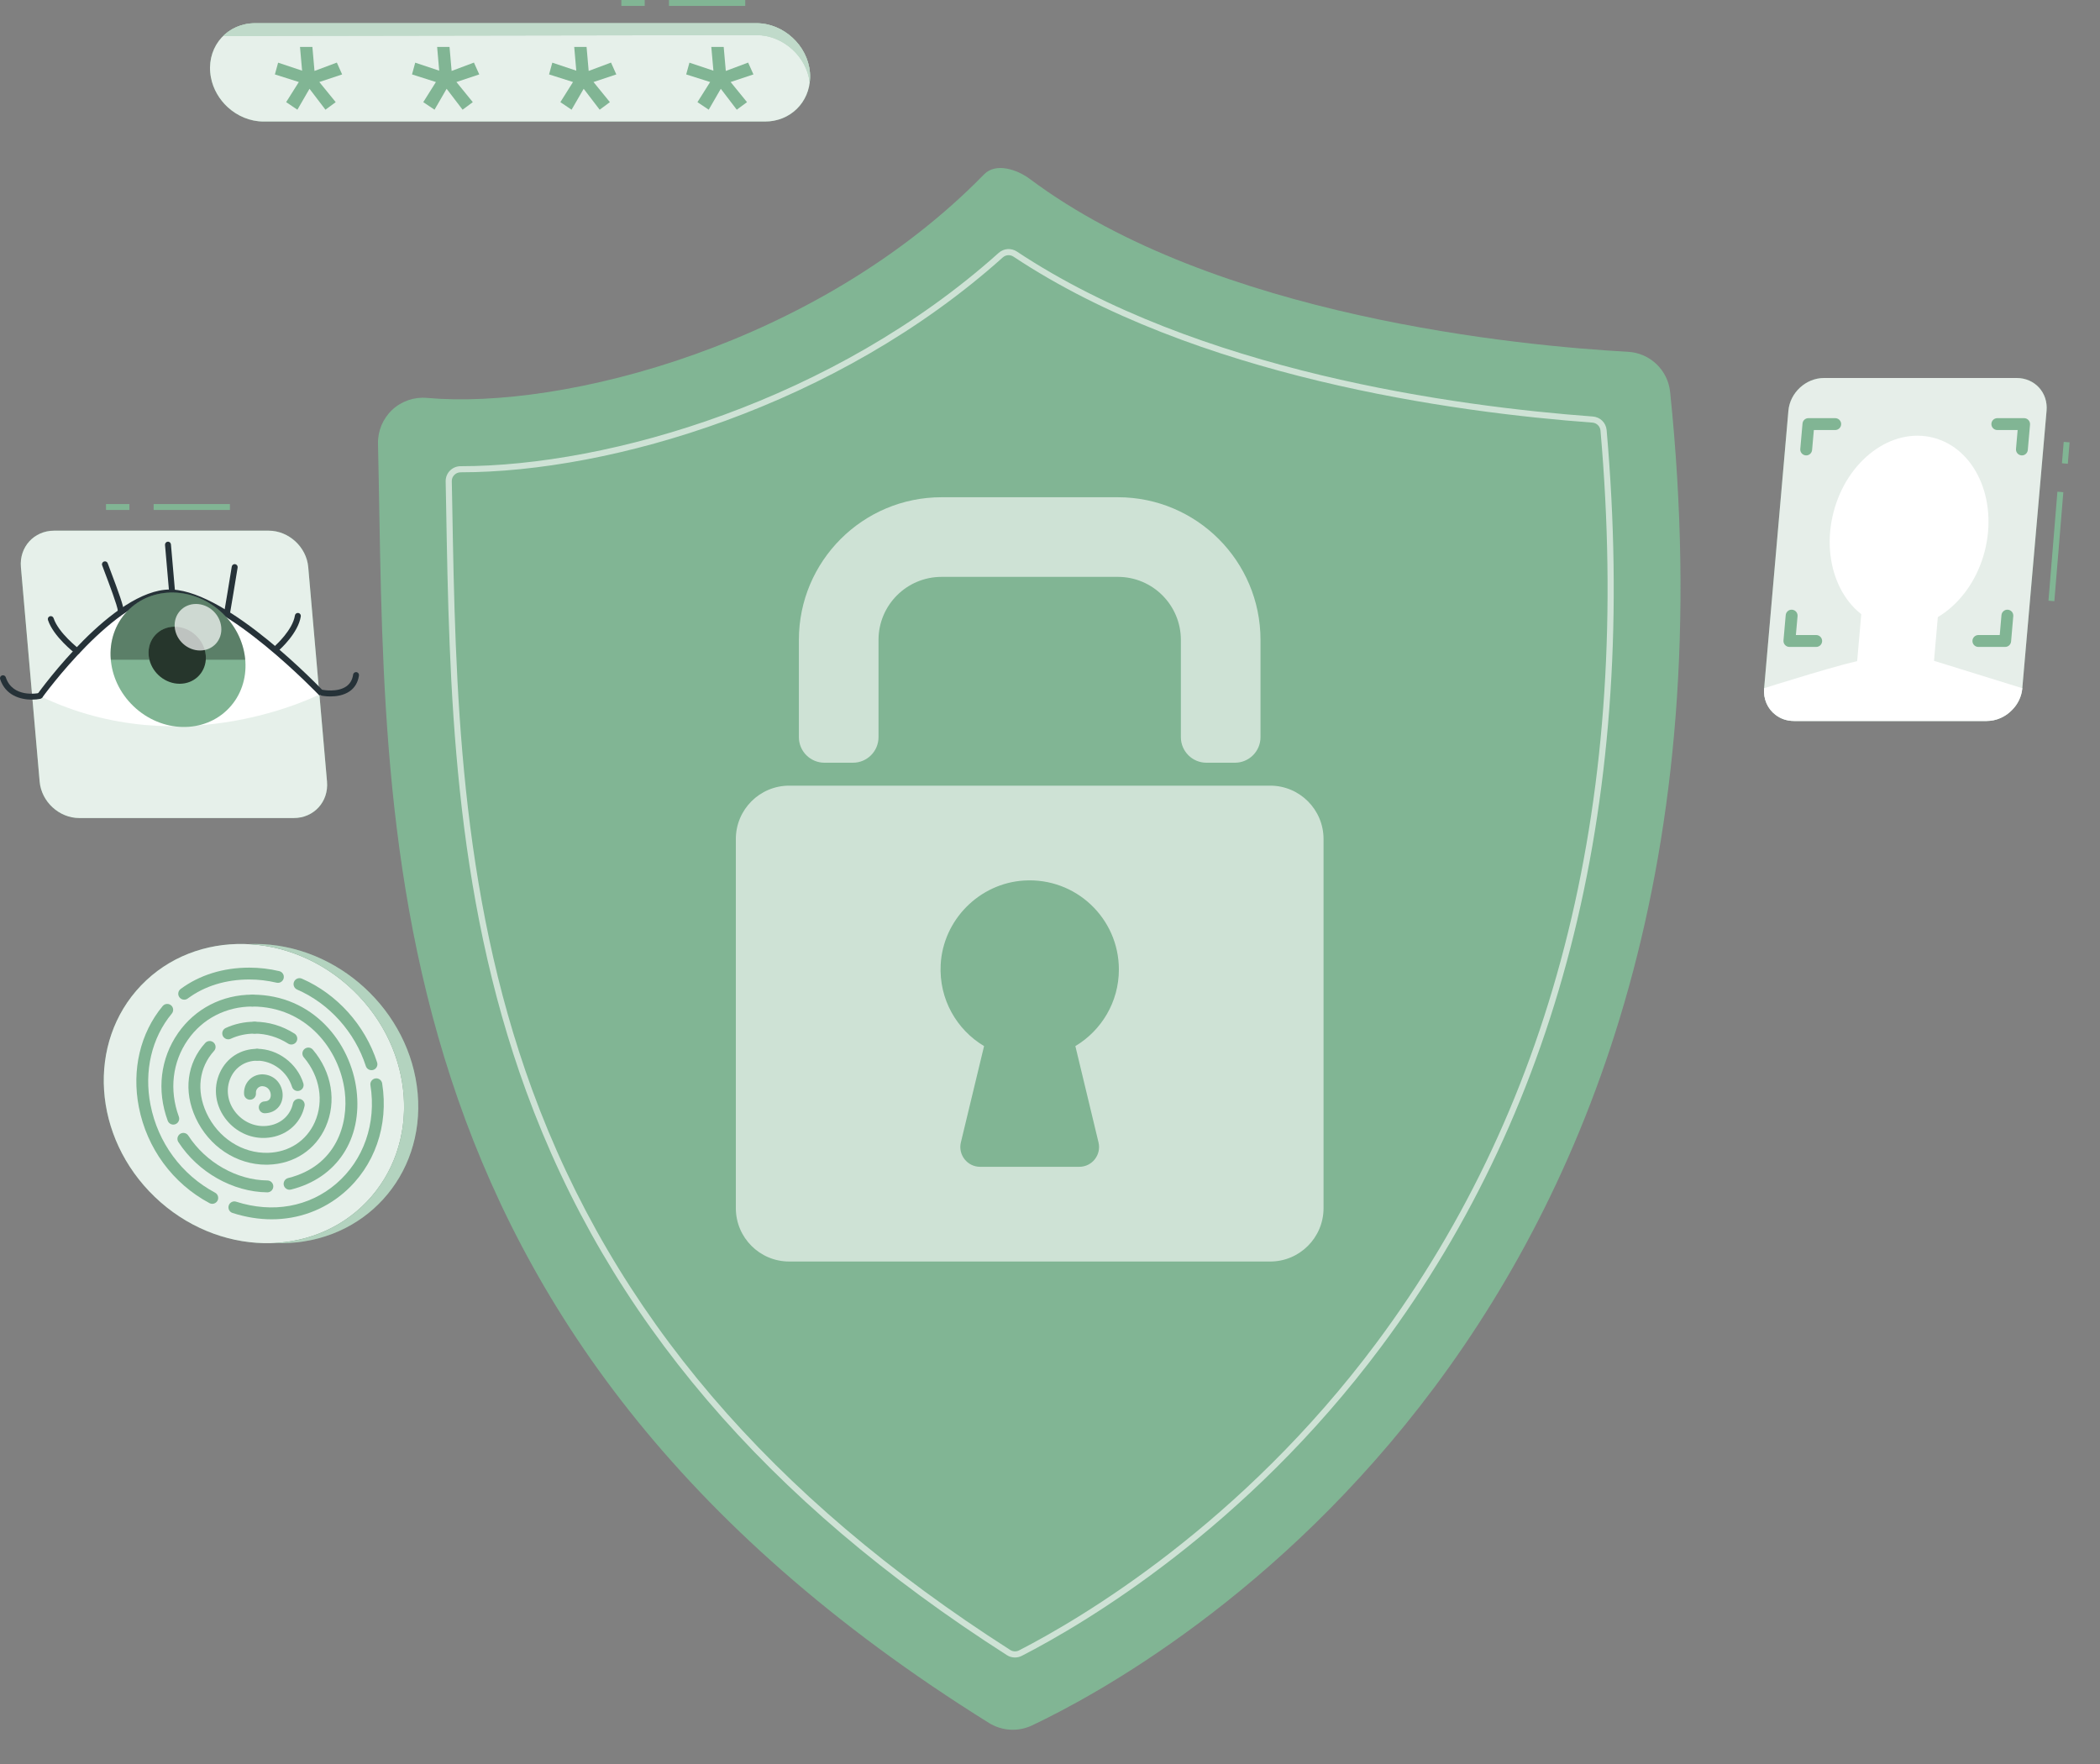 <svg width="50" height="42" viewBox="0 0 50 42" fill="none" xmlns="http://www.w3.org/2000/svg">
<rect x="0" y="0" width="50" height="42" fill="#808080" stroke="none"/>
<path d="M8.734 28.611C10.036 27.25 9.888 24.995 8.404 23.574C6.919 22.153 4.66 22.104 3.358 23.464C2.056 24.825 2.204 27.079 3.688 28.5C5.173 29.922 7.432 29.971 8.734 28.611Z" fill="#81B594"/>
<g opacity="0.8">
<path d="M8.734 28.611C10.036 27.25 9.888 24.995 8.404 23.574C6.919 22.153 4.66 22.104 3.358 23.464C2.056 24.825 2.204 27.079 3.688 28.5C5.173 29.922 7.432 29.971 8.734 28.611Z" fill="white"/>
</g>
<path d="M4.386 23.802C4.342 23.802 4.3 23.782 4.272 23.745C4.225 23.682 4.239 23.594 4.301 23.547C4.75 23.215 5.314 23.039 5.935 23.039C5.935 23.039 5.936 23.039 5.937 23.039C6.015 23.039 6.078 23.102 6.078 23.18C6.078 23.258 6.015 23.321 5.937 23.321C5.937 23.321 5.935 23.321 5.935 23.321C5.375 23.321 4.869 23.478 4.47 23.774C4.444 23.793 4.415 23.802 4.386 23.802Z" fill="#81B594"/>
<path d="M5.054 28.663C5.031 28.663 5.009 28.657 4.987 28.646C4.112 28.177 3.499 27.344 3.306 26.36C3.133 25.474 3.339 24.597 3.873 23.954C3.923 23.894 4.012 23.886 4.072 23.935C4.132 23.985 4.14 24.074 4.09 24.134C3.611 24.712 3.426 25.503 3.583 26.305C3.76 27.206 4.32 27.968 5.121 28.397C5.189 28.433 5.215 28.519 5.179 28.588C5.153 28.636 5.104 28.663 5.054 28.663Z" fill="#81B594"/>
<path d="M6.468 29.031C6.163 29.031 5.851 28.981 5.537 28.88C5.463 28.857 5.422 28.777 5.446 28.703C5.47 28.628 5.55 28.587 5.624 28.612C6.493 28.891 7.361 28.736 8.004 28.184C8.66 27.622 8.965 26.745 8.82 25.839C8.807 25.762 8.86 25.69 8.937 25.677C9.013 25.664 9.086 25.717 9.099 25.794C9.259 26.798 8.919 27.771 8.188 28.398C7.702 28.815 7.103 29.031 6.468 29.031Z" fill="#81B594"/>
<path d="M8.844 25.48C8.784 25.48 8.729 25.442 8.71 25.382C8.449 24.573 7.838 23.892 7.074 23.561C7.003 23.529 6.97 23.446 7.001 23.375C7.032 23.303 7.115 23.27 7.187 23.301C8.024 23.665 8.694 24.411 8.979 25.296C9.003 25.37 8.962 25.45 8.887 25.474C8.873 25.478 8.859 25.48 8.844 25.48Z" fill="#81B594"/>
<path d="M6.617 23.401C6.606 23.401 6.595 23.4 6.584 23.397C6.372 23.347 6.154 23.321 5.936 23.321C5.858 23.321 5.795 23.258 5.795 23.18C5.795 23.102 5.858 23.039 5.936 23.039C6.176 23.039 6.416 23.067 6.649 23.122C6.725 23.14 6.772 23.216 6.754 23.292C6.739 23.357 6.681 23.401 6.617 23.401Z" fill="#81B594"/>
<path d="M4.126 26.776C4.068 26.776 4.014 26.74 3.993 26.683C3.728 25.962 3.818 25.201 4.241 24.595C4.646 24.015 5.291 23.682 6.01 23.682H6.011C6.089 23.682 6.152 23.745 6.152 23.823C6.152 23.901 6.089 23.965 6.011 23.965H6.01C5.384 23.965 4.824 24.253 4.473 24.757C4.104 25.286 4.026 25.952 4.258 26.586C4.285 26.659 4.248 26.74 4.175 26.767C4.159 26.773 4.142 26.776 4.126 26.776Z" fill="#81B594"/>
<path d="M6.366 28.389C6.366 28.389 6.365 28.389 6.365 28.389C5.544 28.381 4.713 27.911 4.247 27.192C4.205 27.127 4.224 27.039 4.289 26.997C4.354 26.954 4.442 26.973 4.484 27.039C4.9 27.68 5.64 28.099 6.367 28.106C6.446 28.107 6.508 28.171 6.507 28.249C6.506 28.327 6.443 28.389 6.366 28.389Z" fill="#81B594"/>
<path d="M6.894 28.327C6.831 28.327 6.773 28.284 6.757 28.22C6.739 28.145 6.785 28.068 6.86 28.049C8.006 27.764 8.303 26.762 8.209 25.991C8.086 24.985 7.291 23.966 6.01 23.965C5.932 23.965 5.869 23.901 5.869 23.823C5.869 23.745 5.932 23.682 6.01 23.682H6.011C7.456 23.684 8.351 24.828 8.489 25.957C8.632 27.123 8.019 28.052 6.928 28.323C6.917 28.326 6.906 28.327 6.894 28.327Z" fill="#81B594"/>
<path d="M5.433 24.746C5.38 24.746 5.329 24.715 5.305 24.664C5.272 24.593 5.303 24.509 5.374 24.476C5.585 24.379 5.822 24.327 6.061 24.327C6.139 24.327 6.202 24.39 6.202 24.468C6.202 24.546 6.139 24.61 6.061 24.61C5.863 24.61 5.666 24.652 5.493 24.733C5.473 24.742 5.453 24.746 5.433 24.746Z" fill="#81B594"/>
<path d="M6.34 27.731C5.629 27.731 4.973 27.297 4.658 26.614C4.365 25.978 4.451 25.312 4.887 24.832C4.94 24.775 5.029 24.77 5.087 24.823C5.144 24.875 5.149 24.965 5.096 25.022C4.739 25.416 4.671 25.966 4.915 26.496C5.19 27.093 5.771 27.467 6.385 27.448C6.884 27.432 7.299 27.16 7.495 26.718C7.717 26.218 7.617 25.626 7.234 25.175C7.183 25.116 7.19 25.026 7.25 24.976C7.31 24.925 7.399 24.933 7.449 24.992C7.903 25.527 8.02 26.232 7.753 26.833C7.512 27.376 7.003 27.711 6.393 27.73C6.376 27.73 6.358 27.731 6.34 27.731Z" fill="#81B594"/>
<path d="M6.936 24.87C6.91 24.87 6.884 24.863 6.861 24.848C6.617 24.692 6.34 24.61 6.061 24.61C5.983 24.61 5.92 24.546 5.92 24.468C5.92 24.39 5.983 24.327 6.061 24.327C6.394 24.327 6.723 24.425 7.013 24.61C7.078 24.652 7.098 24.739 7.056 24.805C7.029 24.847 6.983 24.87 6.936 24.87Z" fill="#81B594"/>
<path d="M6.27 27.094C5.944 27.094 5.629 26.948 5.407 26.684C5.127 26.352 5.062 25.911 5.238 25.533C5.402 25.182 5.733 24.972 6.123 24.972C6.201 24.972 6.265 25.035 6.265 25.113C6.265 25.191 6.202 25.254 6.123 25.254C5.846 25.254 5.61 25.403 5.495 25.652C5.366 25.929 5.415 26.255 5.623 26.502C5.836 26.755 6.159 26.864 6.467 26.787C6.729 26.722 6.919 26.53 6.974 26.274C6.991 26.198 7.065 26.15 7.142 26.166C7.219 26.182 7.267 26.257 7.251 26.334C7.172 26.698 6.905 26.97 6.536 27.062C6.447 27.083 6.358 27.094 6.27 27.094Z" fill="#81B594"/>
<path d="M7.087 25.976C7.027 25.976 6.972 25.937 6.953 25.877C6.84 25.516 6.491 25.255 6.123 25.254C6.044 25.254 5.981 25.191 5.981 25.113C5.982 25.035 6.045 24.972 6.123 24.972C6.611 24.972 7.074 25.317 7.222 25.792C7.246 25.867 7.204 25.946 7.13 25.969C7.116 25.973 7.101 25.976 7.087 25.976Z" fill="#81B594"/>
<path d="M6.303 26.506C6.227 26.506 6.164 26.445 6.162 26.369C6.16 26.291 6.221 26.226 6.299 26.224C6.428 26.22 6.447 26.128 6.447 26.074C6.447 25.99 6.393 25.865 6.243 25.861C6.202 25.862 6.162 25.879 6.133 25.911C6.104 25.942 6.09 25.985 6.094 26.034C6.098 26.112 6.039 26.179 5.961 26.183C5.883 26.189 5.816 26.129 5.811 26.051C5.804 25.925 5.844 25.808 5.925 25.72C6.005 25.632 6.118 25.582 6.243 25.579C6.562 25.587 6.73 25.84 6.73 26.074C6.73 26.322 6.556 26.5 6.307 26.506C6.306 26.506 6.304 26.506 6.303 26.506Z" fill="#81B594"/>
<path d="M9.945 26.037C10.117 28.005 8.661 29.599 6.693 29.599C6.643 29.599 6.592 29.598 6.541 29.595C8.414 29.499 9.774 27.942 9.607 26.037C9.44 24.132 7.808 22.575 5.918 22.479C5.969 22.477 6.019 22.475 6.07 22.475C8.038 22.475 9.773 24.07 9.945 26.037Z" fill="#81B594"/>
<g opacity="0.4">
<path d="M9.945 26.037C10.117 28.005 8.661 29.599 6.693 29.599C6.643 29.599 6.592 29.598 6.541 29.595C8.414 29.499 9.774 27.942 9.607 26.037C9.44 24.132 7.808 22.575 5.918 22.479C5.969 22.477 6.019 22.475 6.07 22.475C8.038 22.475 9.773 24.07 9.945 26.037Z" fill="white"/>
</g>
<path d="M5.005 1.723C5.008 1.765 5.015 1.808 5.023 1.849C5.075 2.121 5.221 2.367 5.42 2.551C5.651 2.763 5.955 2.894 6.278 2.894H18.214C18.819 2.894 19.276 2.436 19.287 1.849C19.288 1.808 19.287 1.765 19.283 1.723C19.255 1.401 19.098 1.107 18.867 0.897C18.637 0.685 18.333 0.553 18.009 0.553H6.073C5.426 0.553 4.948 1.077 5.005 1.723Z" fill="#81B594"/>
<path opacity="0.8" d="M5.005 1.723C5.008 1.765 5.015 1.808 5.023 1.849C5.075 2.121 5.221 2.367 5.42 2.551C5.651 2.763 5.955 2.894 6.278 2.894H18.214C18.819 2.894 19.276 2.436 19.287 1.849C19.288 1.808 19.287 1.765 19.283 1.723C19.255 1.401 19.098 1.107 18.867 0.897C18.637 0.685 18.333 0.553 18.009 0.553H6.073C5.426 0.553 4.948 1.077 5.005 1.723Z" fill="white"/>
<path d="M19.287 1.849C19.287 1.887 19.284 1.925 19.278 1.962C19.242 1.657 19.088 1.38 18.867 1.179C18.637 0.967 18.333 0.836 18.01 0.836L5.316 0.856C5.507 0.668 5.773 0.553 6.074 0.553H18.01C18.333 0.553 18.637 0.685 18.867 0.897C19.098 1.107 19.256 1.401 19.284 1.723C19.287 1.765 19.288 1.808 19.287 1.849Z" fill="#81B594"/>
<path opacity="0.5" d="M19.287 1.849C19.287 1.887 19.284 1.925 19.278 1.962C19.242 1.657 19.088 1.38 18.867 1.179C18.637 0.967 18.333 0.836 18.01 0.836L5.316 0.856C5.507 0.668 5.773 0.553 6.074 0.553H18.01C18.333 0.553 18.637 0.685 18.867 0.897C19.098 1.107 19.256 1.401 19.284 1.723C19.287 1.765 19.288 1.808 19.287 1.849Z" fill="white"/>
<path d="M17.231 1.118L17.281 1.689L17.813 1.49L17.939 1.772L17.396 1.953L17.786 2.432L17.542 2.612L17.162 2.114L16.874 2.612L16.606 2.432L16.908 1.953L16.338 1.772L16.415 1.492L16.986 1.683L16.936 1.118H17.231Z" fill="#81B594"/>
<path d="M13.966 1.118L14.016 1.689L14.548 1.49L14.674 1.772L14.131 1.953L14.521 2.432L14.278 2.612L13.897 2.114L13.609 2.612L13.342 2.432L13.643 1.953L13.073 1.772L13.15 1.492L13.721 1.683L13.672 1.118H13.966Z" fill="#81B594"/>
<path d="M10.703 1.118L10.753 1.689L11.284 1.49L11.411 1.772L10.867 1.953L11.257 2.432L11.014 2.612L10.634 2.114L10.346 2.612L10.078 2.432L10.379 1.953L9.81 1.772L9.886 1.492L10.457 1.683L10.408 1.118H10.703Z" fill="#81B594"/>
<path d="M7.438 1.118L7.488 1.689L8.02 1.49L8.146 1.772L7.603 1.953L7.993 2.432L7.749 2.612L7.369 2.114L7.081 2.612L6.813 2.432L7.115 1.953L6.545 1.772L6.622 1.492L7.193 1.683L7.143 1.118H7.438Z" fill="#81B594"/>
<path d="M15.35 0H14.794V0.141H15.35V0Z" fill="#81B594"/>
<path d="M17.744 0H15.928V0.141H17.744V0Z" fill="#81B594"/>
<path opacity="0.8" d="M48.728 9.779L48.15 16.387C48.132 16.586 48.043 16.767 47.908 16.902C47.753 17.065 47.535 17.166 47.302 17.166H42.715C42.545 17.166 42.393 17.113 42.274 17.02C42.089 16.88 41.98 16.648 42.003 16.387L42.581 9.779C42.619 9.348 42.998 9 43.429 9H48.016C48.447 9 48.766 9.348 48.728 9.779Z" fill="#81B594"/>
<path opacity="0.8" d="M48.728 9.779L48.15 16.387C48.132 16.586 48.043 16.767 47.908 16.902C47.753 17.065 47.535 17.166 47.302 17.166H42.715C42.545 17.166 42.393 17.113 42.274 17.02C42.089 16.88 41.98 16.648 42.003 16.387L42.581 9.779C42.619 9.348 42.998 9 43.429 9H48.016C48.447 9 48.766 9.348 48.728 9.779Z" fill="white"/>
<path d="M43.005 10.843C43.001 10.843 42.996 10.843 42.992 10.842C42.914 10.835 42.857 10.767 42.864 10.689L42.917 10.085C42.923 10.012 42.984 9.956 43.057 9.956H43.695C43.773 9.956 43.837 10.019 43.837 10.097C43.837 10.175 43.773 10.239 43.695 10.239H43.187L43.145 10.714C43.139 10.787 43.077 10.843 43.005 10.843Z" fill="#81B594"/>
<path d="M48.141 10.843C48.136 10.843 48.132 10.843 48.128 10.842C48.05 10.835 47.993 10.767 48 10.689L48.039 10.239H47.555C47.477 10.239 47.414 10.175 47.414 10.097C47.414 10.019 47.477 9.956 47.555 9.956H48.193C48.233 9.956 48.271 9.973 48.297 10.002C48.324 10.031 48.337 10.07 48.334 10.11L48.281 10.714C48.275 10.787 48.213 10.843 48.141 10.843Z" fill="#81B594"/>
<path d="M43.243 15.403H42.605C42.566 15.403 42.528 15.386 42.501 15.357C42.474 15.328 42.461 15.289 42.464 15.249L42.517 14.645C42.524 14.568 42.594 14.509 42.67 14.517C42.748 14.524 42.806 14.592 42.799 14.67L42.759 15.12H43.243C43.321 15.12 43.384 15.184 43.384 15.262C43.384 15.34 43.321 15.403 43.243 15.403Z" fill="#81B594"/>
<path d="M47.742 15.403H47.104C47.026 15.403 46.963 15.34 46.963 15.262C46.963 15.184 47.026 15.12 47.104 15.12H47.613L47.654 14.645C47.661 14.568 47.732 14.509 47.807 14.517C47.885 14.524 47.942 14.592 47.935 14.67L47.883 15.274C47.876 15.347 47.815 15.403 47.742 15.403Z" fill="#81B594"/>
<path d="M47.255 13.125C47.573 11.888 47.026 10.678 46.032 10.422C45.038 10.165 43.974 10.96 43.655 12.197C43.336 13.434 43.883 14.644 44.877 14.9C45.871 15.156 46.936 14.362 47.255 13.125Z" fill="white"/>
<path d="M46.009 16.177H44.18L44.34 14.347H46.169L46.009 16.177Z" fill="white"/>
<path d="M48.15 16.386C48.132 16.585 48.043 16.766 47.908 16.902C47.753 17.064 47.535 17.166 47.302 17.166H42.715C42.545 17.166 42.393 17.112 42.274 17.019C42.089 16.879 41.98 16.647 42.003 16.386C42.003 16.386 44.111 15.719 44.371 15.719C44.63 15.719 46 15.719 46 15.719L48.15 16.386Z" fill="white"/>
<path d="M48.986 11.707L48.773 14.302L48.913 14.314L49.127 11.719L48.986 11.707Z" fill="#81B594"/>
<path d="M49.136 10.521L49.094 11.03L49.234 11.042L49.276 10.532L49.136 10.521Z" fill="#81B594"/>
<path d="M6.994 19.477H1.888C1.409 19.477 0.986 19.089 0.944 18.609L0.498 13.503C0.456 13.024 0.81 12.635 1.29 12.635H6.395C6.875 12.635 7.298 13.024 7.339 13.503L7.786 18.609C7.828 19.089 7.474 19.477 6.994 19.477Z" fill="#81B594"/>
<path opacity="0.8" d="M6.994 19.477H1.888C1.409 19.477 0.986 19.089 0.944 18.609L0.498 13.503C0.456 13.024 0.81 12.635 1.29 12.635H6.395C6.875 12.635 7.298 13.024 7.339 13.503L7.786 18.609C7.828 19.089 7.474 19.477 6.994 19.477Z" fill="white"/>
<path d="M0.947 16.57C0.947 16.57 2.761 14.043 4.099 14.108C5.437 14.172 7.656 16.51 7.656 16.51C7.656 16.51 4.382 18.229 0.947 16.57Z" fill="white"/>
<path d="M1.004 16.611L0.89 16.529C0.964 16.426 2.695 14.036 4.048 14.036C4.066 14.036 4.084 14.036 4.102 14.037C5.453 14.102 7.615 16.365 7.707 16.462L7.604 16.559C7.582 16.536 5.39 14.241 4.095 14.178C4.08 14.177 4.063 14.177 4.047 14.177C2.766 14.177 1.022 16.587 1.004 16.611Z" fill="#263238"/>
<path d="M0.758 16.658C0.485 16.658 0.129 16.557 0.003 16.169C-0.009 16.132 0.012 16.093 0.049 16.081C0.086 16.069 0.126 16.089 0.138 16.126C0.3 16.626 0.907 16.506 0.932 16.5C0.97 16.493 1.008 16.517 1.016 16.555C1.024 16.593 0.999 16.631 0.961 16.639C0.904 16.651 0.835 16.658 0.758 16.658Z" fill="#263238"/>
<path d="M1.836 15.574C1.821 15.574 1.805 15.569 1.793 15.559C1.771 15.543 1.27 15.155 1.142 14.762C1.13 14.725 1.15 14.685 1.187 14.673C1.224 14.661 1.264 14.681 1.276 14.718C1.391 15.07 1.874 15.444 1.879 15.447C1.91 15.471 1.915 15.515 1.892 15.546C1.878 15.565 1.857 15.574 1.836 15.574Z" fill="#263238"/>
<path d="M2.875 14.611C2.874 14.611 2.874 14.611 2.873 14.611C2.834 14.61 2.803 14.578 2.804 14.539C2.806 14.448 2.582 13.857 2.497 13.634C2.461 13.541 2.436 13.474 2.431 13.456C2.419 13.419 2.441 13.38 2.478 13.368C2.516 13.357 2.555 13.378 2.566 13.415C2.571 13.432 2.595 13.496 2.629 13.584C2.826 14.103 2.947 14.444 2.945 14.542C2.945 14.581 2.913 14.611 2.875 14.611Z" fill="#263238"/>
<path d="M4.099 14.177C4.062 14.177 4.032 14.149 4.028 14.112L3.929 12.975C3.926 12.936 3.954 12.901 3.993 12.898C4.033 12.893 4.066 12.923 4.07 12.962L4.169 14.1C4.173 14.139 4.144 14.173 4.105 14.177C4.103 14.177 4.101 14.177 4.099 14.177Z" fill="#263238"/>
<path d="M7.867 16.582C7.753 16.582 7.669 16.565 7.661 16.564C7.623 16.556 7.598 16.519 7.606 16.481C7.614 16.442 7.65 16.417 7.689 16.425C7.692 16.426 8.034 16.491 8.246 16.342C8.336 16.279 8.389 16.187 8.408 16.062C8.413 16.023 8.45 15.997 8.488 16.003C8.526 16.008 8.553 16.044 8.547 16.083C8.523 16.246 8.449 16.372 8.327 16.458C8.184 16.558 8.004 16.582 7.867 16.582Z" fill="#263238"/>
<path d="M6.599 15.498C6.579 15.498 6.56 15.49 6.546 15.474C6.52 15.445 6.523 15.4 6.552 15.374C6.556 15.37 6.97 15 7.022 14.653C7.028 14.615 7.064 14.589 7.102 14.594C7.141 14.6 7.167 14.636 7.162 14.674C7.102 15.072 6.664 15.463 6.646 15.48C6.632 15.492 6.616 15.498 6.599 15.498Z" fill="#263238"/>
<path d="M5.405 14.677C5.401 14.677 5.397 14.677 5.393 14.676C5.354 14.67 5.328 14.633 5.335 14.595C5.337 14.585 5.49 13.677 5.518 13.491C5.524 13.453 5.56 13.426 5.598 13.432C5.637 13.438 5.663 13.474 5.658 13.512C5.63 13.699 5.476 14.609 5.474 14.618C5.468 14.653 5.439 14.677 5.405 14.677Z" fill="#263238"/>
<path d="M5.447 16.865C6.032 16.254 5.965 15.241 5.298 14.602C4.631 13.963 3.616 13.941 3.031 14.553C2.446 15.164 2.512 16.177 3.179 16.815C3.847 17.454 4.862 17.476 5.447 16.865Z" fill="#81B594"/>
<path opacity="0.3" d="M4.9 15.708C4.903 15.673 4.902 15.637 4.899 15.601C4.866 15.225 4.534 14.921 4.159 14.921C3.784 14.921 3.506 15.225 3.539 15.601C3.542 15.637 3.548 15.673 3.558 15.708H2.638C2.561 14.824 3.214 14.107 4.099 14.107C4.982 14.107 5.762 14.824 5.839 15.708H4.9Z" fill="black"/>
<path opacity="0.7" d="M4.899 15.601C4.902 15.638 4.903 15.673 4.9 15.708C4.876 16.033 4.617 16.28 4.278 16.28C3.94 16.28 3.637 16.033 3.558 15.708C3.548 15.673 3.542 15.638 3.539 15.601C3.506 15.225 3.784 14.921 4.159 14.921C4.534 14.921 4.866 15.225 4.899 15.601Z" fill="black"/>
<path opacity="0.7" d="M5.268 14.934C5.295 15.24 5.069 15.488 4.763 15.488C4.457 15.488 4.187 15.24 4.16 14.934C4.134 14.628 4.36 14.38 4.666 14.38C4.972 14.38 5.241 14.628 5.268 14.934Z" fill="white"/>
<path d="M3.081 12.001H2.524V12.142H3.081V12.001Z" fill="#81B594"/>
<path d="M5.474 12.001H3.658V12.142H5.474V12.001Z" fill="#81B594"/>
<path d="M9.338 9.758C9.561 9.55 9.862 9.447 10.165 9.474C13.413 9.766 19.472 8.202 23.432 4.15C23.707 3.869 24.208 4.028 24.523 4.263C28.927 7.555 36.227 8.236 38.761 8.376C39.286 8.404 39.711 8.811 39.765 9.333C42.07 31.592 27.577 39.658 24.571 41.082C24.243 41.237 23.856 41.215 23.547 41.023C8.567 31.691 9.207 19.556 9 10.565C8.993 10.26 9.116 9.967 9.338 9.758Z" fill="#81B594"/>
<path opacity="0.61" d="M24.166 39.464C24.099 39.464 24.032 39.446 23.974 39.408C18.231 35.737 14.488 31.348 12.531 25.99C10.783 21.205 10.697 16.332 10.622 12.034L10.611 11.46C10.61 11.365 10.646 11.274 10.713 11.206C10.78 11.138 10.871 11.1 10.967 11.1H10.967C14.524 11.1 19.863 9.529 23.778 6.021C23.898 5.913 24.076 5.9 24.211 5.989C28.514 8.844 34.65 9.675 37.925 9.917C38.1 9.93 38.237 10.065 38.253 10.24C39.014 18.925 37.207 26.269 32.883 32.068C29.654 36.399 25.825 38.656 24.328 39.425C24.277 39.451 24.222 39.464 24.166 39.464ZM24.261 39.296C25.749 38.531 29.555 36.288 32.767 31.981C37.069 26.211 38.865 18.901 38.107 10.252C38.098 10.15 38.017 10.07 37.915 10.062C34.625 9.82 28.46 8.984 24.131 6.111C24.051 6.058 23.946 6.066 23.876 6.129C19.931 9.664 14.552 11.245 10.971 11.245H10.97C10.91 11.245 10.856 11.268 10.816 11.309C10.777 11.348 10.756 11.401 10.757 11.458L10.768 12.031C10.843 16.318 10.928 21.178 12.668 25.94C14.613 31.267 18.337 35.632 24.053 39.285C24.115 39.325 24.195 39.33 24.261 39.296Z" fill="white"/>
<path opacity="0.61" d="M29.403 18.16H28.725C28.389 18.16 28.116 17.888 28.116 17.551V15.236C28.116 14.407 27.444 13.735 26.616 13.735H22.418C21.589 13.735 20.917 14.407 20.917 15.236V17.551C20.917 17.888 20.644 18.16 20.308 18.16H19.631C19.294 18.16 19.021 17.888 19.021 17.551V15.236C19.021 13.36 20.542 11.839 22.418 11.839H26.616C28.491 11.839 30.012 13.36 30.012 15.236V17.551C30.012 17.888 29.739 18.16 29.403 18.16Z" fill="white"/>
<path opacity="0.61" d="M30.243 18.706H18.791C18.089 18.706 17.52 19.275 17.52 19.977V28.765C17.52 29.467 18.089 30.036 18.791 30.036H30.243C30.944 30.036 31.513 29.467 31.513 28.765V19.977C31.513 19.275 30.944 18.706 30.243 18.706ZM26.155 27.2C26.226 27.496 26.002 27.781 25.698 27.781H23.336C23.032 27.781 22.807 27.496 22.878 27.2L23.43 24.907C22.779 24.518 22.354 23.791 22.397 22.968C22.453 21.903 23.317 21.031 24.381 20.965C25.615 20.889 26.64 21.866 26.64 23.084C26.64 23.858 26.224 24.536 25.604 24.907L26.155 27.2Z" fill="white"/>
</svg>
